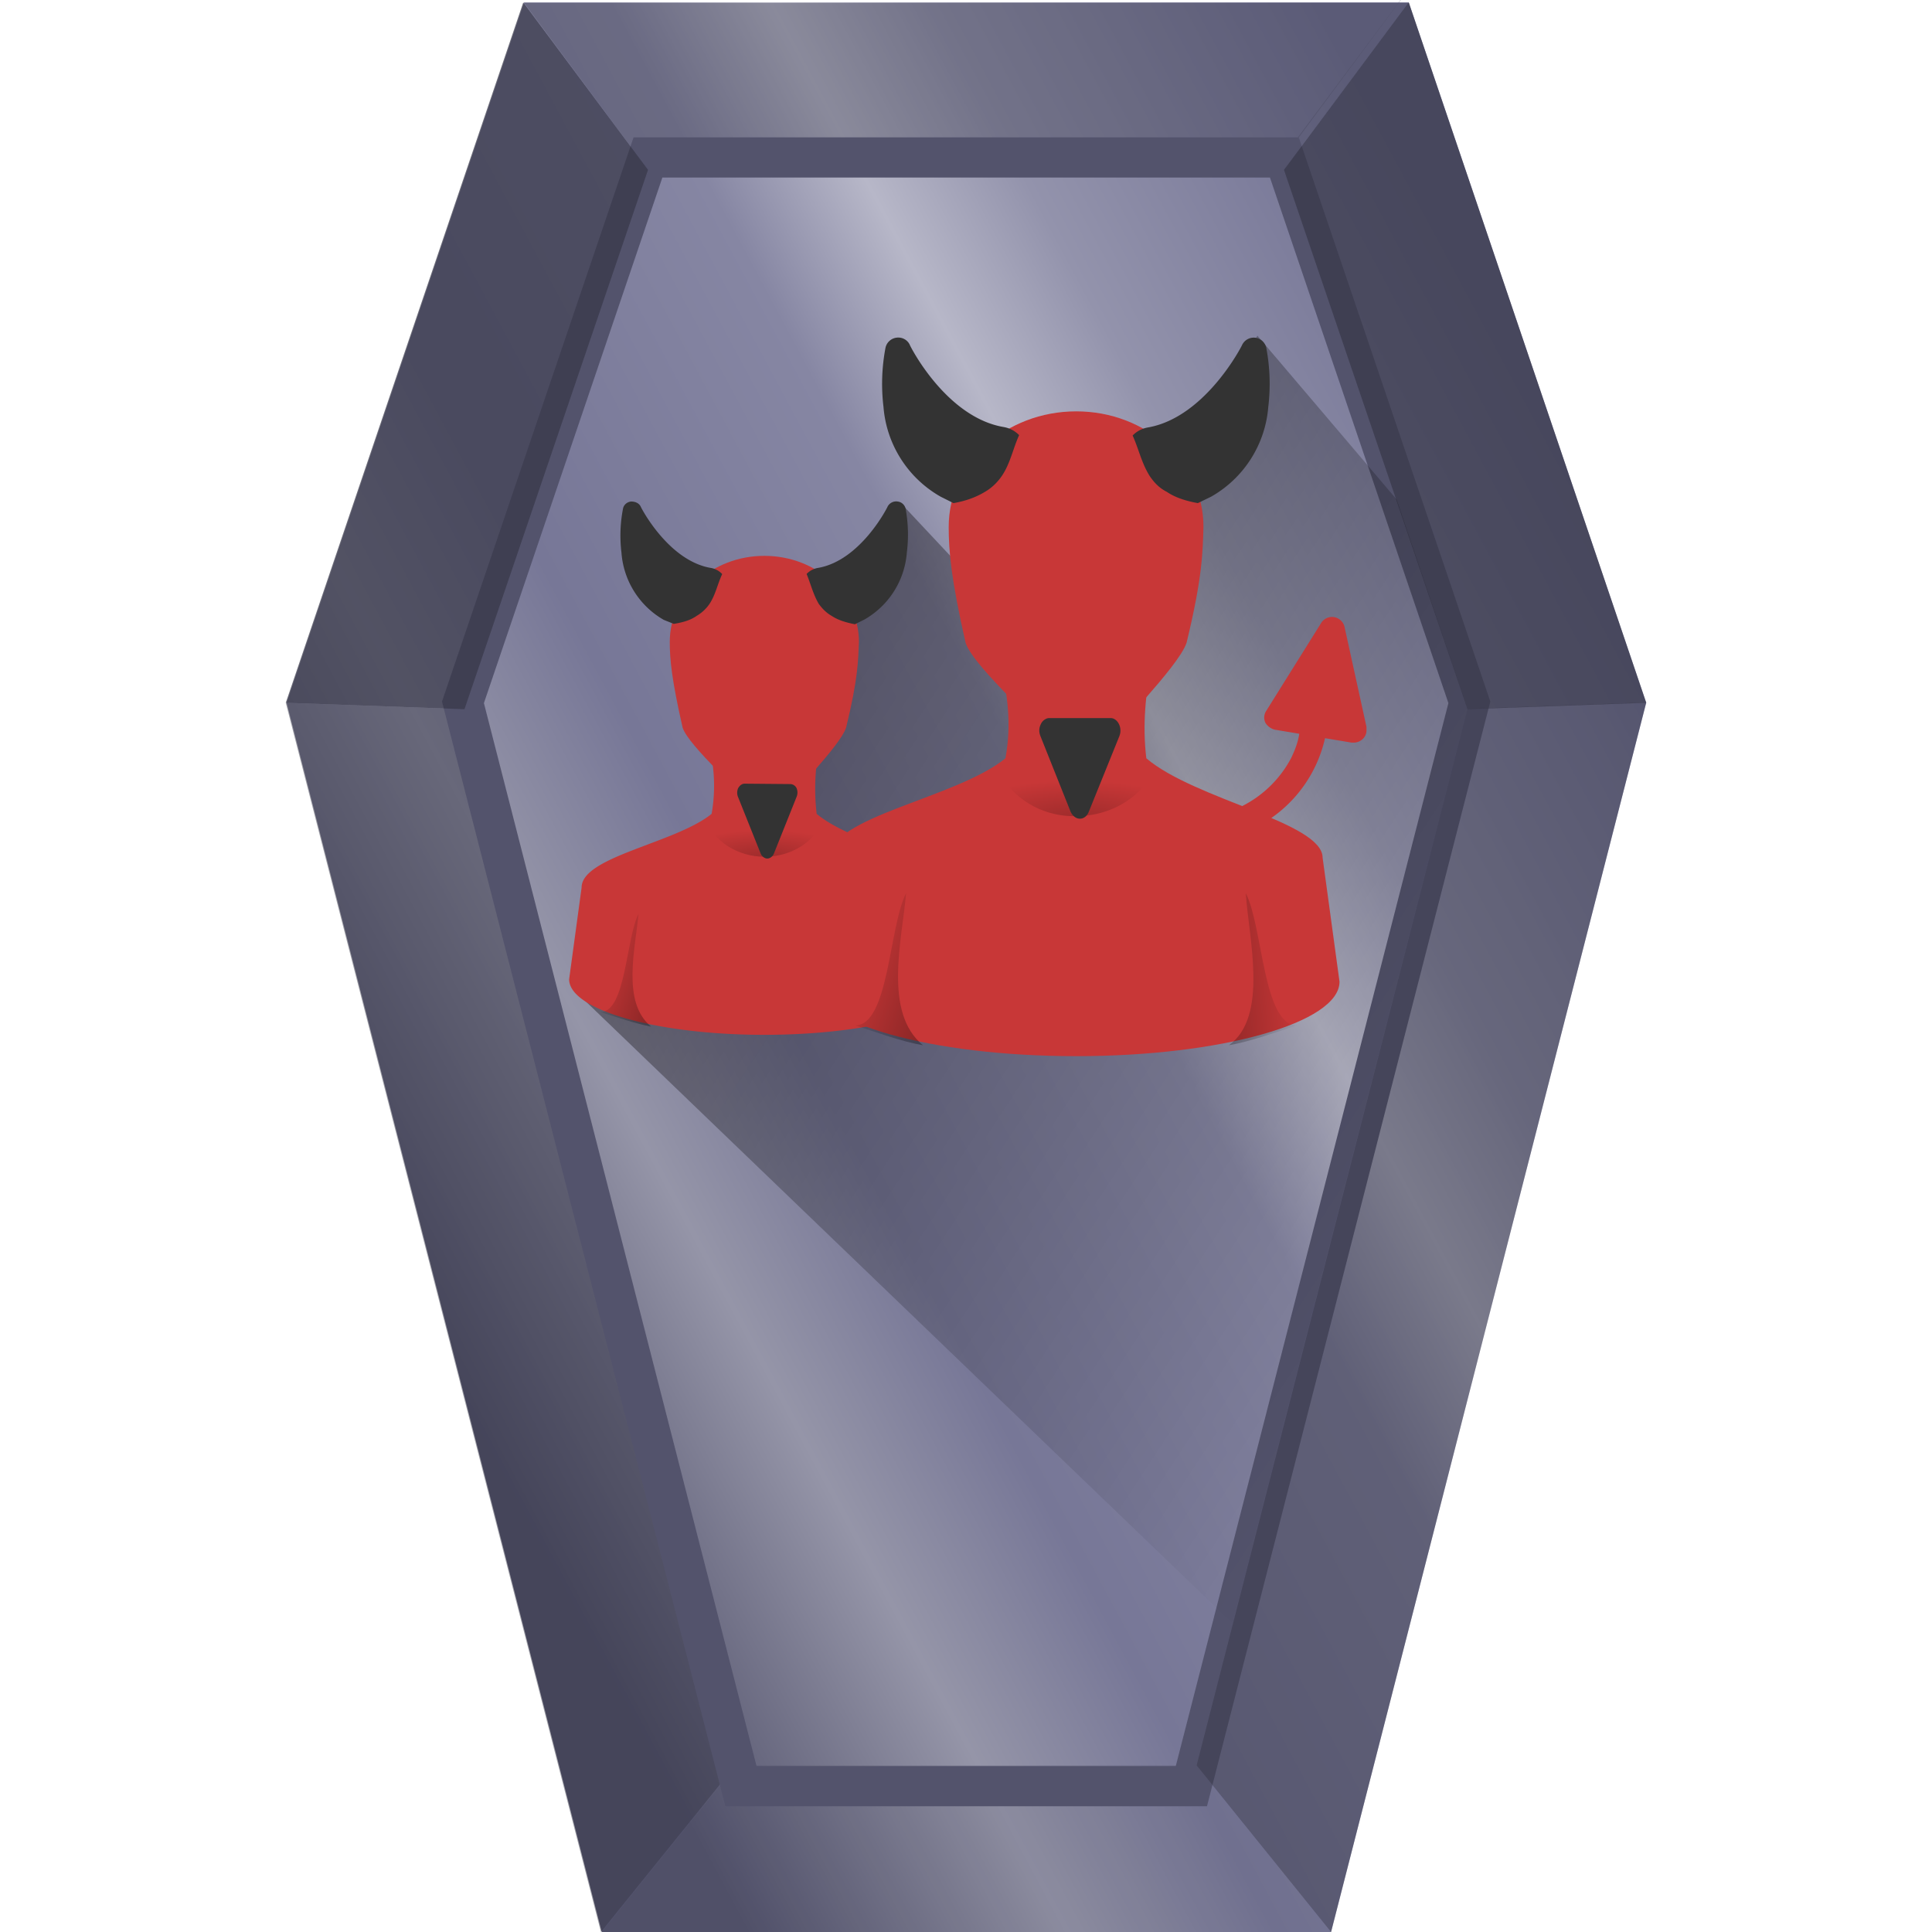 <?xml version="1.0" encoding="UTF-8" standalone="no"?><svg xmlns:dc="http://purl.org/dc/elements/1.1/" xmlns:cc="http://creativecommons.org/ns#" xmlns:rdf="http://www.w3.org/1999/02/22-rdf-syntax-ns#" xmlns="http://www.w3.org/2000/svg" xmlns:xlink="http://www.w3.org/1999/xlink" viewBox="0 0 48 48"><defs><linearGradient id="a"><stop offset="0"/><stop stop-opacity="0" offset="1"/></linearGradient><linearGradient id="g" x1="18.91" x2="52.17" y1="13.2" y2="34.41" gradientTransform="matrix(.798 0 0 .777 -1.29 -.55)" gradientUnits="userSpaceOnUse"><stop stop-color="#030000" offset="0"/><stop stop-opacity="0" offset="1"/></linearGradient><linearGradient id="h" x1="22" x2="17" y1="39" y2="37.44" gradientTransform="translate(-24.52 12.38) scale(.53)" gradientUnits="userSpaceOnUse" xlink:href="#a"/><linearGradient id="i" x1="38" x2="43" y1="39" y2="38.6" gradientTransform="translate(-24.52 12.38) scale(.53)" gradientUnits="userSpaceOnUse" xlink:href="#a"/><radialGradient id="j" cx="30" cy="33.19" r="4.69" gradientTransform="matrix(.81 0 0 .244 -32.92 19.83)" gradientUnits="userSpaceOnUse" xlink:href="#a"/><linearGradient id="k" x1="22" x2="17" y1="39" y2="37.44" gradientTransform="translate(2.38 4.46) scale(.714)" gradientUnits="userSpaceOnUse" xlink:href="#a"/><linearGradient id="l" x1="38" x2="43" y1="39" y2="38.6" gradientTransform="translate(2.38 4.46) scale(.714)" gradientUnits="userSpaceOnUse" xlink:href="#a"/><radialGradient id="m" cx="30" cy="33.19" r="4.69" gradientTransform="matrix(1.091 0 0 .329 -8.93 14.5)" gradientUnits="userSpaceOnUse" xlink:href="#a"/><linearGradient id="b"><stop offset="0" stop-color="#1a1a1a"/><stop offset="1" stop-color="#1a1a1a" stop-opacity=".51"/></linearGradient><clipPath id="e"><path d="M-5.02.03l-3.1 4.15H-23.9l-4.55 13.4 6.73 26.24h11.44l6.73-26.24-4.55-13.4z" fill="url(#linearGradient1212)"/></clipPath><filter id="f" x="-.08" width="1.17" y="-.05" height="1.09" color-interpolation-filters="sRGB"><feGaussianBlur stdDeviation=".86"/></filter><linearGradient gradientTransform="translate(0 .04)" xlink:href="#c" id="d" x1="8.59" y1="29.36" x2="39.52" y2="12.78" gradientUnits="userSpaceOnUse"/><linearGradient id="c"><stop offset="0" stop-color="#53536c"/><stop offset=".2" stop-color="#9595a8"/><stop offset=".33" stop-color="#777797"/><stop offset=".56" stop-color="#8686a3"/><stop offset=".66" stop-color="#b7b7c8"/><stop offset=".76" stop-color="#9393ac"/><stop offset="1" stop-color="#6f6f91"/></linearGradient></defs><path d="M40.9 17.46L33.07 48H14.95L7.12 17.46l5.9-17.4H35z" fill="url(#d)"/><path d="M18.29 43.86L14.95 48h18.12l-3.34-4.15z" fill="#373748" fill-opacity=".1"/><path d="M13.02.07l3.08 4.15h15.8L35 .07z" fill="#373748" fill-opacity=".35"/><path d="M18.27 43.86L14.93 48 7.1 17.46l4.44.16z" fill="#373748" fill-opacity=".47"/><path transform="translate(40.74 -.96) scale(1.046)" clip-path="url(#e)" d="M-5.02.03l-3.1 4.15H-23.9l-4.55 13.4 6.73 26.24h11.44l6.73-26.24-4.55-13.4z" fill="none" stroke="#53536c" stroke-width="1.91" filter="url(#f)"/><path d="M7.1 17.46L13 .06l3.1 4.16-4.56 13.4zm33.8 0L35 .06l-3.1 4.16 4.56 13.4z" fill="#373748" fill-opacity=".71"/><path d="M29.73 43.86L33.07 48l7.83-30.55-4.44.16z" fill="#373748" fill-opacity=".47"/><path d="M31.24 8.34l3.46 4.07 1.76 5.2-5.84 22.72-16.4-15.77 4.63-1.52v-6.82l3.56-3.69 4.31 4.6 2.75-5.79z" opacity=".5" fill="url(#g)"/><path d="M17.58 18.4a4 4 0 0 1 .1 1.82c-.9.73-3.23 1.06-3.23 1.83l-.31 2.28c0 .76 2.17 1.38 4.85 1.38 2.69 0 4.86-.62 4.86-1.38l-.31-2.28c0-.66-2.35-1.07-3.25-1.83a5.38 5.38 0 0 1 .1-1.83z" fill="#c83737"/><path d="M18.99 13.81c-1.3 0-2.35.96-2.35 2.14 0 .43.05.95.32 2.13.15.46 1.55 1.68 1.56 1.83.3.16.79.16 1.1 0 0-.15 1.25-1.37 1.4-1.83.3-1.22.3-1.67.32-2.13 0-1.18-1.05-2.14-2.35-2.14z" fill="#c83737"/><path d="M20.04 14.26c.1.24.16.5.3.74.08.11.18.22.32.3.15.1.33.16.58.21l.24-.12a2.1 2.1 0 0 0 1.05-1.66 3.57 3.57 0 0 0-.03-1.09.23.23 0 0 0-.2-.18.24.24 0 0 0-.25.13c0 .01-.67 1.34-1.73 1.52a.5.5 0 0 0-.28.15z" fill="#333"/><path d="M-13.39 35.28c-1.25-1.05-.66-3.38-.53-4.87-.53 1.06-.53 4.24-1.6 4.24.73.24 1.47.5 2.13.63z" transform="matrix(.591 0 0 .575 24.09 5.22)" opacity=".3" fill="url(#h)"/><path d="M-3.85 35.28c1.25-.92.62-3.44.53-4.87.53 1.06.53 4.24 1.6 4.24-.73.24-1.46.5-2.13.63z" transform="matrix(.591 0 0 .575 24.09 5.22)" opacity=".3" fill="url(#i)"/><path d="M-11.1 26.34c.36.93 1.33 1.6 2.48 1.6s2.12-.67 2.49-1.6z" transform="matrix(.591 0 0 .575 24.09 5.22)" opacity=".2" fill="url(#j)"/><path d="M18.5 19.47c-.06 0-.12.04-.16.11a.28.28 0 0 0 0 .23l.56 1.4c.03.07.1.12.16.12.07 0 .14-.05.17-.13l.56-1.4a.28.28 0 0 0 0-.22.18.18 0 0 0-.16-.1zm-.56-5.2c-.11.23-.16.5-.31.73a.99.99 0 0 1-.32.3c-.14.1-.32.16-.57.2l-.25-.1a2.1 2.1 0 0 1-1.05-1.67 3.5 3.5 0 0 1 .04-1.1c.02-.09.1-.16.2-.17.1 0 .2.04.24.13 0 .01.68 1.34 1.74 1.52a.5.5 0 0 1 .28.15z" fill="#333"/><path d="M30.75 20.08l.72.32a3.3 3.3 0 0 0 1.45-2.06l.66.11h.05c.18 0 .32-.14.32-.3v-.09l-.54-2.46a.32.32 0 0 0-.6-.1l-1.35 2.16a.3.3 0 0 0-.02.3c.05.08.14.15.24.17l.6.1c-.02.15-.08.35-.2.6a2.8 2.8 0 0 1-1.33 1.25z" fill="#c83737"/><path d="M24.84 16.38c.19.9.3 1.57.14 2.46-1.23 1-4.37 1.44-4.37 2.47l-.42 3.08c0 1.02 2.93 1.85 6.55 1.85 3.6 0 6.54-.83 6.54-1.85l-.42-3.08c0-.88-3.17-1.44-4.38-2.47-.1-.83-.02-1.63.15-2.46h-3.8z" fill="#c83737"/><path d="M26.74 10.22c-1.75 0-3.17 1.28-3.17 2.87 0 .6.06 1.3.42 2.88.2.62 2.1 2.26 2.1 2.46.42.2 1.07.2 1.49 0 0-.2 1.69-1.84 1.9-2.46.4-1.65.4-2.26.42-2.88 0-1.59-1.42-2.87-3.16-2.87z" fill="#c83737"/><path d="M28.14 10.82c.15.33.22.68.42 1 .1.15.23.3.43.4.19.13.44.22.77.28l.33-.16a2.82 2.82 0 0 0 1.42-2.23 4.8 4.8 0 0 0-.05-1.47.32.32 0 0 0-.28-.25.32.32 0 0 0-.32.18c0 .01-.91 1.8-2.34 2.05a.69.69 0 0 0-.38.2z" fill="#333"/><path d="M17.38 35.32c-1.68-1.41-.88-4.56-.71-6.57-.72 1.43-.72 5.71-2.14 5.71.97.33 1.96.7 2.85.86z" transform="matrix(.591 0 0 .575 12.66 5.66)" opacity=".3" fill="url(#k)"/><path d="M30.24 35.32c1.68-1.24.83-4.63.71-6.57.72 1.43.72 5.71 2.15 5.71-.98.33-1.97.7-2.86.86z" transform="matrix(.591 0 0 .575 12.66 5.66)" opacity=".3" fill="url(#l)"/><path d="M20.46 23.28a3.55 3.55 0 0 0 3.35 2.14c1.55 0 2.86-.9 3.35-2.14z" transform="matrix(.591 0 0 .575 12.66 5.66)" opacity=".2" fill="url(#m)"/><path d="M26.07 17.84c-.08 0-.17.06-.21.15-.05.1-.05.2-.01.3l.75 1.88c.05.1.13.17.23.17s.18-.07.22-.17l.76-1.88a.37.37 0 0 0-.01-.3c-.05-.1-.13-.15-.21-.15zm-.75-7.03c-.15.33-.22.7-.42 1-.1.15-.24.3-.43.41-.2.12-.44.22-.78.28l-.32-.16a2.82 2.82 0 0 1-1.42-2.23A4.8 4.8 0 0 1 22 8.64a.32.32 0 0 1 .27-.25c.14-.02.27.05.33.17 0 .02.9 1.81 2.34 2.05.16.03.28.1.38.2z" fill="#333"/></svg>